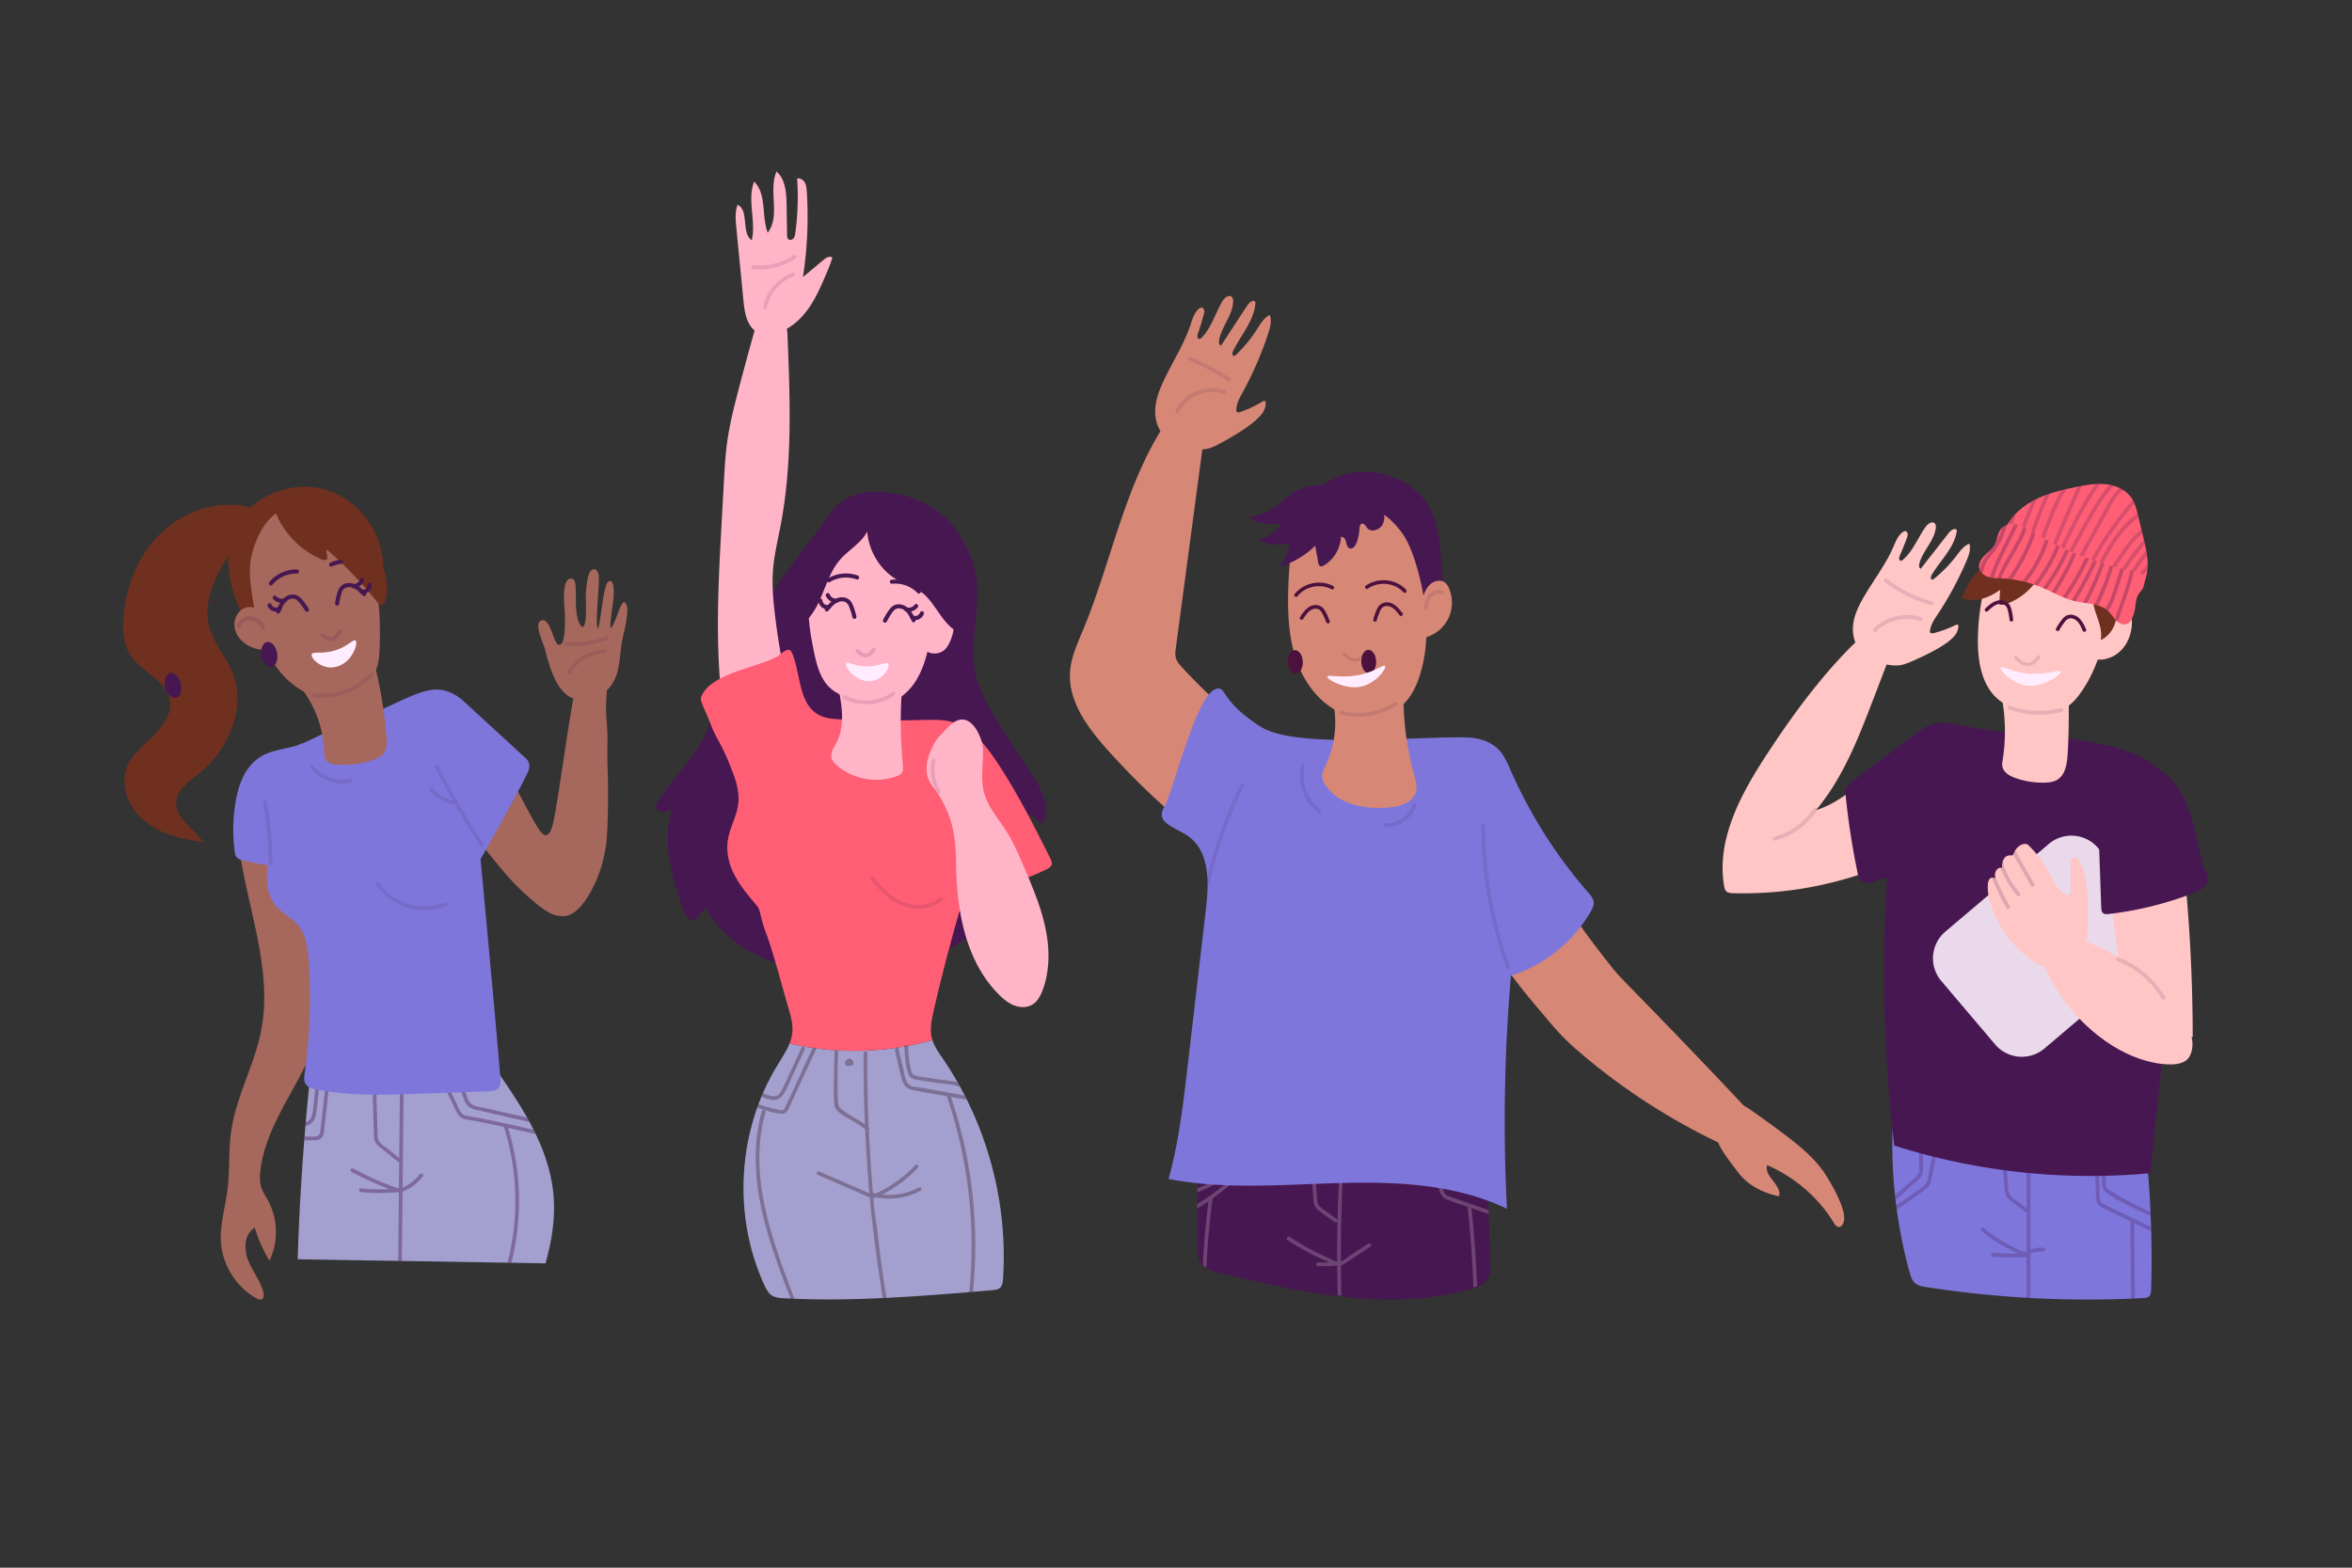 <svg xmlns="http://www.w3.org/2000/svg" xmlns:xlink="http://www.w3.org/1999/xlink" viewBox="0 0 400 266.667" xml:space="preserve" width="400" height="266.667"><rect x="0" y="0" width="400" height="266.667" fill="#333333" stroke="none"/><g/><path style="fill:#a3a0cf" d="M50.629 214.203a418 418 0 0 1 2.022-30.184c.032-.309.081-.651.32-.85.19-.158.453-.185.699-.204l29.714-2.391c4.929 6.922 10.029 14.293 10.751 22.759.332 3.89-.297 7.812-1.362 11.568"/><g style="opacity:.4"><defs><path id="a" style="opacity:.4" d="M50.629 214.203a418 418 0 0 1 2.022-30.184c.032-.309.081-.651.32-.85.19-.158.453-.185.699-.204l29.714-2.391c4.929 6.922 10.029 14.293 10.751 22.759.332 3.89-.297 7.812-1.362 11.568"/></defs><clipPath id="b"><use xlink:href="#a" style="overflow:visible"/></clipPath><g style="clip-path:url(#b)"><path style="fill:#471751" d="M62.981 181.292c.5.018.379 4.108.394 4.63l.146 4.95c.023.774.033 1.55.069 2.324.026.551.119 1.061.505 1.481.459.5 1.06.898 1.585 1.326l1.941 1.58c.314.255.764-.19.448-.448l-1.941-1.58c-.534-.435-1.43-.934-1.755-1.563-.212-.411-.156-.974-.17-1.427l-.038-1.303-.077-2.605-.15-5.081c-.023-.783.286-2.874-.958-2.919-.408-.014-.407.619 0 .634"/></g><g style="clip-path:url(#b)"><path style="fill:#471751" d="M67.723 179.711c.305 1.094.321 2.21.31 3.338l-.036 3.58-.072 7.188-.145 14.375-.083 8.253c-.004.408.629.408.634 0l.294-29.283.04-3.993c.011-1.222-.002-2.439-.332-3.625-.109-.393-.721-.226-.611.168"/></g><g style="clip-path:url(#b)"><path style="fill:#471751" d="m73.583 180.787 3.606 7.431c.441.909.795 1.865 1.857 2.16.364.101.767.122 1.14.19 3.713.674 7.395 1.547 11.079 2.361.397.088.567-.523.169-.611-3.596-.795-7.19-1.629-10.809-2.311a33 33 0 0 0-1.036-.173c-.493-.077-.9-.223-1.202-.658-.343-.493-.564-1.099-.825-1.637l-3.431-7.071c-.178-.366-.724-.046-.547.32"/></g><g style="clip-path:url(#b)"><path style="fill:#471751" d="M75.838 180.174a29 29 0 0 1 2.292 4.585c.289.741.509 1.502.779 2.248.195.539.468 1.029.962 1.347.565.363 1.266.47 1.908.617l2.72.621 5.57 1.271c.397.091.566-.52.169-.611l-5.051-1.153-2.461-.562c-.759-.173-1.669-.257-2.364-.632-.712-.386-.868-1.155-1.101-1.865a29 29 0 0 0-.786-2.11 29.6 29.6 0 0 0-2.089-4.077c-.213-.346-.762-.028-.548.321"/></g><g style="clip-path:url(#b)"><path style="fill:#471751" d="M85.693 191.643a42.2 42.2 0 0 1 .333 24.209c-.112.393.499.561.611.169a42.84 42.84 0 0 0-.333-24.545c-.122-.388-.733-.222-.611.168"/></g><g style="clip-path:url(#b)"><path style="fill:#471751" d="M50.863 193.954c.934.001 1.878.044 2.811.001.583-.027 1.042-.25 1.274-.81.258-.621.235-1.446.31-2.108.332-2.914.666-5.827.991-8.741.045-.405-.589-.402-.634 0a2919 2919 0 0 1-.915 8.074c-.075.656-.145 1.313-.222 1.969-.074.635-.252.967-.969.985-.881.021-1.766-.002-2.647-.003-.407.001-.407.634.001.634"/></g><g style="clip-path:url(#b)"><path style="fill:#471751" d="M50.992 191.292c.586.394 1.339.263 1.878-.154.709-.548.882-1.473.983-2.313.274-2.273.502-4.552.753-6.828.045-.405-.589-.402-.634 0l-.6 5.444c-.09.82-.093 1.728-.402 2.502-.252.631-.979 1.258-1.659.801-.339-.228-.657.32-.319.547"/></g><g style="clip-path:url(#b)"><path style="fill:#471751" d="M64.898 184.24c-.07.512 1.219 1.255 1.549.99.265-.212.165-1.269-.508-1.464-.447-.13-.998.163-1.041.474"/></g><g style="clip-path:url(#b)"><path style="fill:#471751" d="M59.747 199.324a53 53 0 0 0 7.962 3.482c.387.132.553-.479.169-.611a52 52 0 0 1-7.811-3.418c-.359-.194-.679.353-.32.547"/></g><g style="clip-path:url(#b)"><path style="fill:#471751" d="M68.217 202.114a35 35 0 0 1-6.854.038c-.406-.037-.403.596 0 .634 2.282.211 4.575.198 6.854-.038.402-.042.406-.676 0-.634"/></g><g style="clip-path:url(#b)"><path style="fill:#471751" d="M68.725 202.597a8.1 8.1 0 0 0 3.198-2.508c.105-.135.021-.355-.114-.434-.164-.095-.329-.022-.434.114a7.5 7.5 0 0 1-2.971 2.281c-.157.068-.193.299-.114.434.095.163.276.182.434.114"/></g></g><path style="fill:#70301f" d="M65.213 96.649c-.151-6.725-4.789-12.362-10.874-13.601-6.422-1.308-12.893 2.601-14.886 7.569-.789 1.965-.713 3.687-.622 5.339.366 6.669 4.03 11.69 6.395 14.343"/><path style="fill:#70301f" d="M43.27 86.496c-5.266-1.661-11.281.027-15.392 3.713s-6.403 9.139-6.878 14.64c-.198 2.292-.06 4.746 1.22 6.658 1.894 2.828 6.039 4.149 6.658 7.497.423 2.291-1.09 4.483-2.753 6.116-1.662 1.633-3.621 3.115-4.503 5.271-1.337 3.268.34 7.175 3.105 9.373s6.362 3.021 9.86 3.503c-1.61-2.374-4.875-4.101-4.612-6.958.187-2.033 2.134-3.35 3.734-4.617 5.174-4.098 8.331-11.426 5.755-17.503-1.045-2.466-2.925-4.545-3.73-7.1-1.733-5.504 1.921-11.117 5.382-15.734"/><path style="fill:#a6675c" d="M98.923 119.124c-4.066-.145-5.408-5.467-6.236-8.674-.237-.919-1.827-4.169-.807-4.812 1.607-1.014 2.239 3.562 2.978 3.953 1.425.754 1.22-4.275 1.209-5.019-.017-1.116-.681-5.815.883-6.127a.86.86 0 0 1 .434.027c.528.231.554 1.188.553 3.434-.001.901-.006 3.079.668 4.259.083.145.287.495.497.469.054-.007.237-.054.389-.673.386-1.564-.062-4.222.262-6.309.095-.616.287-2.831 1.242-2.82 1.053.013.86 1.94.821 2.546.004-.062.018-.126.019-.189-.002.74-.596 7.597-.175 7.647.428.051.885-7.306 1.769-7.882 1.252-.817.934 2.59.868 3.261-.063.645-.742 4.541-.381 4.62.195.043.994-2.074 1.141-2.432.249-.606.973-3.034 1.531-1.402.225.655.016 1.847-.072 2.561-.159 1.286-.576 2.537-.778 3.818-.254 1.618-.316 3.291-.725 4.88-.735 2.841-3.075 4.971-6.089 4.863"/><path style="fill:#a6675c" d="M102.745 116.364c-.926-.98-3.194-.827-4.317.283-.566.56-.726 1.25-.779 1.486-.744 3.392-2.429 15.692-3.268 20.325-.366 2.021-.733 3.478-1.474 3.594-.691.108-1.397-1.004-3.326-4.6-3.188-5.945-4.063-8.135-6.44-9.695-.773-.507-1.868-1.055-3.255-1.203-.912-.097-2.518-.268-3.326.566-.941.971.045 2.434 1.274 7.855.881 3.886.821 5.106 2.123 6.723.575.714.807.751 2.265 2.406 1.047 1.189 1.203 1.484 2.689 3.255 1.094 1.303 1.641 1.955 2.477 2.831 1.116 1.169 1.98 1.935 2.831 2.689.835.74 1.574 1.353 2.548 1.981.786.508 1.374.801 2.123.92 0 0 .706.113 1.415 0 2.123-.338 3.821-3.463 4.388-4.529 1.171-2.205 1.852-4.438 2.265-6.794.191-1.091.342-2.309.425-6.723.12-6.451-.161-6.147-.071-11.96.034-2.195-.371-4.392-.212-6.581.094-1.295.243-2.198-.354-2.83m-52.152 10.918c-3.486.346-7.218 1.596-9.017 4.602-1.057 1.766-1.294 3.898-1.323 5.956-.173 12.626 6.566 25.033 4.166 37.429-1.133 5.852-4.25 11.21-5.097 17.11-.477 3.321-.216 6.712-.642 10.04-.381 2.978-1.312 5.922-1.105 8.917.268 3.879 2.582 7.559 5.963 9.481.322.183.734.349 1.042.144.331-.22.31-.708.217-1.094-.482-1.985-1.85-3.63-2.606-5.527s-.647-4.488 1.135-5.485a24.8 24.8 0 0 0 2.5 5.605c1.539-3.178 1.455-7.091-.22-10.199-.409-.759-.909-1.48-1.17-2.302-.298-.942-.261-1.957-.142-2.937 1.21-10.001 10.293-17.947 10.64-28.015.078-2.262-.301-4.513-.679-6.744-1.635-9.661-3.274-19.342-5.894-28.783"/><path style="fill:#7e76db" d="M57.02 148.66a99 99 0 0 1-15.664-2.315c-.415-.096-.862-.214-1.128-.548-.207-.261-.265-.606-.309-.936a28 28 0 0 1 .163-8.525c.415-2.388 1.2-4.817 2.9-6.543 2.01-2.04 4.335-2.137 6.912-2.814 2.047-.539 3.954-1.766 5.99-2.517 13.139-4.852 16.505-8.802 21.112-6.476.194.098.879.397 1.941 1.372l10.247 9.405c.327.3.669.623.792 1.051 0 0 .157.54-.066 1.2-.34 1.009-3.582 7-8.179 15.115 1.961 21.014 3.348 36.413 3.388 37.747.021.722-.243 1.073-.34 1.194-.383.481-1.078.541-1.693.562l-12.145.426c-5.739.202-11.54.398-17.167-.745-.695-.141-1.463-.356-1.822-.968-.301-.513-.223-1.155-.141-1.744a94.5 94.5 0 0 0 .706-18.907c-.141-2.261-.427-4.678-1.909-6.391-1.044-1.208-2.57-1.919-3.619-3.123-1.676-1.925-1.834-4.763-1.346-7.267.759-3.89 1.779-3.743 1.955-7.397.11-2.287-.393-3.119-.078-6.121.145-1.384.281-2.679.76-3.801.599-1.404 1.669-2.382 2.956-3.144"/><path style="fill:#a6675c" d="M48.765 86.323c-3.862 1.428-5.217 5.636-5.671 7.046-1.004 3.118-.593 5.637.023 9.324.59 3.533 1.512 7.083 3.438 10.102s4.988 5.468 8.536 5.961 7.484-1.333 8.817-4.658c.564-1.407.649-2.956.684-4.472.148-6.311-.244-10.53-2.856-15.403-1.454-2.713-3.795-7.081-8.277-8.128-.601-.14-2.545-.569-4.693.226"/><path style="fill:#a6675c" d="M49.146 114.759c3.558 3.279 5.751 7.997 5.963 12.831.028.629.043 1.315.445 1.798.429.515 1.162.637 1.83.681a15.6 15.6 0 0 0 6.091-.819c.71-.246 1.443-.574 1.863-1.197.477-.707.45-1.628.389-2.478a72.5 72.5 0 0 0-3.001-16.09"/><path style="fill:#70301f" d="M46.355 85.672c1.152 4.197 4.315 7.793 8.331 9.471.292.122.674.218.89-.015.386-.416-.33-1.188.038-1.619a66 66 0 0 1 8.577 8.963c.147.186.316.386.55.419.403.057.677-.396.794-.786.534-1.772.257-3.698-.323-5.457-2.288-6.944-9.625-11.862-16.917-11.339"/><path style="fill:#a6675c" d="M44.531 104.23c-.708-1.074-2.364-1.277-3.419-.541s-1.464 2.2-1.128 3.442 1.317 2.245 2.473 2.809 2.472.728 3.758.694"/><g style="opacity:.13"><path style="fill:#471751" d="M52.775 130.608c1.618 2.055 4.377 3.032 6.931 2.515.399-.081.23-.692-.169-.611-2.347.475-4.84-.478-6.315-2.353-.252-.32-.697.131-.447.448"/></g><g style="opacity:.13"><path style="fill:#471751" d="M46.313 146.82a60.6 60.6 0 0 0-.941-10.452c-.071-.401-.682-.231-.611.169a60 60 0 0 1 .918 10.284c.001.407.635.408.634 0"/></g><g style="opacity:.13"><path style="fill:#471751" d="M53.436 118.612c3.676.402 7.435-.983 9.986-3.658.282-.295-.166-.744-.448-.448-2.447 2.566-6.015 3.858-9.538 3.473-.405-.045-.402.589 0 .633"/></g><g style="opacity:.13"><path style="fill:#471751" d="M73.993 130.541a121 121 0 0 0 7.742 13.35c.226.337.774.02.547-.32a121 121 0 0 1-7.742-13.35c-.182-.365-.729-.044-.547.32"/></g><g style="opacity:.13"><path style="fill:#471751" d="M76.937 136.177a7.84 7.84 0 0 1-3.352-2.038c-.285-.293-.733.156-.448.448a8.5 8.5 0 0 0 3.631 2.201c.391.118.558-.493.169-.611"/></g><g style="opacity:.13"><path style="fill:#471751" d="M63.939 150.517c2.569 3.751 7.741 5.35 11.965 3.622.372-.153.21-.765-.169-.611-3.95 1.617-8.829.204-11.249-3.331-.229-.335-.779-.018-.547.319"/></g><g style="opacity:.13"><path style="fill:#471751" d="M102.971 110.507c-2.646.021-5.178 1.484-6.516 3.768-.206.353.341.672.547.32 1.226-2.093 3.543-3.435 5.969-3.454.407-.003.407-.637-.001-.634"/></g><g style="opacity:.13"><path style="fill:#471751" d="M96.129 109.868a17.2 17.2 0 0 0 7.173-1.024c.379-.14.215-.753-.169-.611a16.8 16.8 0 0 1-7.005 1.002c-.406-.029-.405.605.001.633"/></g><g style="opacity:.16"><path style="fill:#471751" d="M57.509 107.21c-.13.221-.267.451-.428.641-.152.18-.338.355-.525.431-.555.226-1.104-.214-1.524-.537-.148-.114-.387-.023-.474.124-.105.179-.025.359.124.473.581.446 1.302.889 2.058.607.638-.238 1.035-.827 1.366-1.39.226-.385-.372-.733-.597-.349"/></g><path style="fill:#ffedff" d="M60.457 108.953c-.371-.306-1.24 1.024-3.55 1.706-2.238.661-3.674.078-3.885.65-.212.575 1.015 1.783 2.391 2.127 1.166.292 2.156-.108 2.518-.279 2.123-1.006 3.013-3.802 2.526-4.204"/><g style="opacity:.16"><path style="fill:#471751" d="M40.939 106.617c.222-.721.99-1.155 1.722-1.103.804.057 1.455.682 1.764 1.39.075.171.326.211.474.124.177-.103.199-.301.124-.473-.415-.956-1.36-1.693-2.418-1.736-1.025-.042-2.028.629-2.332 1.614-.132.427.536.609.667.184"/></g><path style="fill:#471751" d="M57.663 102.773c.097-.649.236-1.293.435-1.918.159-.498.429-.843.956-.953 1.081-.226 1.961.694 2.639 1.392.312.321.802-.17.491-.491-.881-.906-1.949-1.858-3.314-1.571-.613.129-1.077.534-1.319 1.107-.297.705-.445 1.495-.557 2.249-.028.187.047.371.242.427.163.048.399-.056.427-.241m-1.154-6.449q.055-.026.111-.05c.092-.041-.065.025.029-.012l.198-.076q.193-.069.39-.124a6 6 0 0 1 .608-.132l.09-.013q.061-.009-.002 0l.06-.007c.18-.021.356-.145.347-.347-.007-.17-.154-.37-.347-.347a6.1 6.1 0 0 0-1.836.509c-.165.076-.219.328-.124.475.11.17.298.204.475.123"/><path style="fill:#471751" d="M60.115 100.052a1.945 1.945 0 0 0 1.781-1.335.35.35 0 0 0-.242-.427.355.355 0 0 0-.427.242l-.02.059c-.005.013-.031.068-.005.017.028-.054-.006.013-.012.025l-.023.046a2 2 0 0 1-.119.193c-.043.061.052-.061.004-.005l-.033.039a2 2 0 0 1-.161.161l-.039.034c-.056.049.066-.046.005-.003a2 2 0 0 1-.192.122l-.092.046c-.067.033.076-.029.007-.002l-.058.022a2 2 0 0 1-.209.058l-.051.009c-.071.014.077-.007.01-.002l-.124.007c-.181.004-.355.156-.347.347.007.184.152.351.346.347m1.274.924a1.58 1.58 0 0 0 1.307-.334c.342-.279.534-.732.535-1.169 0-.181-.159-.355-.347-.347a.354.354 0 0 0-.347.347q-.001.061-.006.122c-.003.044.014-.079.002-.015l-.013.065a1 1 0 0 1-.033.117l-.019.052c-.026.073.036-.07 0-.001q-.053.104-.119.199c-.024.035.047-.056.006-.009l-.044.05a1 1 0 0 1-.089.084c-.041.035-.019.006.009-.006-.018.007-.038.027-.055.038a1 1 0 0 1-.095.056c-.017.009-.045.018-.06.029.023-.018.063-.025.011-.005q-.057.021-.116.037-.053.013-.108.023c-.073.015.073-.006.004-.001l-.066.004a1 1 0 0 1-.111-.001c-.021-.001-.046-.007-.066-.005l.048.006-.044-.007c-.178-.033-.382.049-.427.242-.039.17.051.392.241.427"/><path transform="rotate(-9.39 111.705 190.548)" style="fill:#471751" d="M60.957 101.644a1.36 2.154 0 0 1-1.36 2.154 1.36 2.154 0 0 1-1.36-2.154 1.36 2.154 0 0 1 2.72 0"/><path style="fill:#471751" d="M52.508 103.553c-.378-.613-.799-1.219-1.285-1.751-.457-.5-1.042-.75-1.719-.648-1.423.214-2.05 1.598-2.51 2.792-.161.417.51.597.669.185.359-.932.833-2.121 1.956-2.297.527-.083.891.195 1.217.577.399.467.752.971 1.074 1.493.235.379.835.031.599-.35M50.51 96.87c-1.774-.039-3.563.753-4.694 2.127-.12.146-.14.347 0 .491.121.124.372.145.491 0a5.32 5.32 0 0 1 4.203-1.924c.446.01.446-.684 0-.694"/><path style="fill:#471751" d="M48.386 101.751a2 2 0 0 1-.217.069q-.055.012-.111.021c-.048.009.066-.005.017-.003l-.063.005a2 2 0 0 1-.227-.003c-.012-.001-.04-.009-.05-.005.025-.01.065.01.004 0l-.111-.023c-.07-.017-.137-.042-.205-.065-.041-.013.06.029.001.001a2 2 0 0 1-.146-.075 2 2 0 0 1-.122-.078c.038.027-.007-.006-.014-.012a2 2 0 0 1-.171-.169c-.119-.137-.37-.132-.491 0-.134.146-.127.344 0 .491.499.572 1.385.795 2.092.514.168-.067.305-.235.242-.427-.053-.163-.246-.314-.427-.242m-.972 1.433a1 1 0 0 1-.109.065l-.051.025c-.036.019.054-.018-.008.003q-.053.019-.108.034l-.069.016c-.008.002-.069.013-.023.005.051-.009-.028.002-.038.003l-.057.003q-.063.002-.127-.004c-.009-.001-.069-.01-.024-.002.051.01-.027-.006-.037-.009a1 1 0 0 1-.119-.033l-.049-.018c-.045-.015.053.027.011.004l-.103-.055-.055-.035-.018-.011c.037.025-.009-.007-.016-.013a1.3 1.3 0 0 1-.145-.143c.029.035-.006-.01-.012-.017a1.2 1.2 0 0 1-.119-.217c-.072-.167-.33-.218-.475-.124-.174.112-.202.295-.124.475.169.391.521.689.921.823.427.144.929.07 1.303-.176.151-.1.23-.311.124-.475-.097-.151-.312-.231-.474-.125"/><path transform="rotate(-13.744 93.2 194.345)" style="fill:#471751" d="M51.076 103.666a1.36 2.154 0 0 1-1.36 2.154 1.36 2.154 0 0 1-1.36-2.154 1.36 2.154 0 0 1 2.72 0"/><path style="fill:#471751" d="M151.587 83.867c-1.703-.225-4.358-.577-7.017.652-2.901 1.339-4.15 3.991-5.129 5.266-7.006 9.131-14.145 18.514-17.565 29.502-.554 1.779-1.008 3.596-1.761 5.301-1.919 4.346-5.615 7.63-8.194 11.62-.206.319-.414.675-.375 1.054.113 1.098 1.761.968 2.764.509-1.837 5.304-.065 11.106 1.703 16.434.366 1.105.988 2.414 2.151 2.464l1.766-2.26c2.572 4.364 6.821 7.71 11.666 9.189 2.038.622 4.16.922 6.281 1.132 8.798.872 18.129.097 25.648-4.555s12.644-13.913 10.42-22.47l3.319 2.451c1.642-2.819-.31-6.295-2.143-8.995a215 215 0 0 1-5.579-8.651c-1.509-2.468-2.989-5.02-3.611-7.844-1.127-5.123.693-10.462.167-15.681-.188-1.863-1.356-7.99-6.479-11.916-3.308-2.534-6.89-3.05-8.034-3.202"/><path style="fill:#ffb4c8" d="M134.571 119.537a116 116 0 0 1-2.808-15.235c-.28-2.414-.485-4.85-.305-7.273.192-2.583.818-5.111 1.303-7.657 2.05-10.741 1.603-21.782 1.149-32.708-.015-.367-.043-.766-.286-1.042-.183-.208-.458-.307-.722-.391a16 16 0 0 0-3.217-.674c-.258-.027-.543-.041-.752.113-.193.142-.27.389-.335.619a510 510 0 0 0-3.033 11.123c-.743 2.854-1.463 5.721-1.875 8.641-.331 2.346-.461 4.714-.59 7.079l-.392 7.141c-.708 12.901-1.399 26.014 1.573 38.588z"/><path style="fill:#ffb4c8" d="M132.707 56.44c2.021-.767 3.663-2.327 4.891-4.107s2.084-3.783 2.931-5.772c.383-.9.769-1.805 1.023-2.75-.427-.345-1.046.016-1.467.369l-3.53 2.952a67 67 0 0 0 .654-14.558c-.034-.525-.079-1.069-.338-1.527s-.792-.805-1.303-.678a46 46 0 0 1-.302 9.223c-.045.333-.101.685-.316.945s-.644.37-.89.139c-.18-.17-.196-.446-.201-.694l-.082-5.124c-.033-2.042-.179-4.341-1.717-5.685-1.427 3.271.715 7.604-1.498 10.405-1.083-2.851-.134-6.55-2.312-8.685-1.214 3.129.366 6.717-.404 9.984-1.855-1.305-.378-5.035-2.403-6.056-.467 1.26-.342 2.652-.211 3.989l1.189 12.147c.143 1.464.304 2.981 1.056 4.245s2.277 2.196 3.689 1.784z"/><path style="fill:#a3a0cf" d="M170.588 217.527c-.038.575-.117 1.215-.564 1.579-.331.27-.786.318-1.211.354-11.812 1.005-23.669 2.01-35.507 1.381-.705-.037-1.445-.091-2.035-.476-.613-.398-.964-1.086-1.271-1.749-5.455-11.835-4.585-26.371 2.244-37.471.725-1.179 1.527-2.363 2.029-3.637 7.979 1.842 16.421 1.632 24.303-.583.37 1.154 1.103 2.172 1.791 3.182 7.425 10.88 11.085 24.278 10.22 37.421"/><path style="fill:#ff5e74" d="M178.839 147.143c-.128.346-.484.542-.815.706a41 41 0 0 1-5.475 2.221 41 41 0 0 1-5.801 1.423c-.89.151-1.852.306-2.482.951-.458.47-.66 1.124-.846 1.754l-.181.618a279 279 0 0 0-1.831 6.546 289 289 0 0 0-2.629 10.623c-.34 1.494-.669 3.054-.313 4.544q.047.199.11.395c-7.883 2.215-16.324 2.425-24.303.583a6.9 6.9 0 0 0 .478-1.936c.121-1.396-.276-2.78-.669-4.126-.866-2.965-1.498-5.353-2.204-7.766a114 114 0 0 0-1.11-3.587 18 18 0 0 0-.35-.992c-1.044-2.683-1.13-4.33-1.541-4.838-2.067-2.551-5.388-5.933-5.175-10.531.141-3.061 2.163-5.337 1.879-8.482-.188-2.078-.759-3.362-1.77-5.897-.921-2.31-2.199-4.211-2.778-5.742-1.049-2.779-2.03-4.351-1.814-4.973.473-1.352 1.679-2.364 3.201-3.179a17 17 0 0 1 1.021-.5c3.385-1.522 7.728-2.335 9.338-3.7l.005-.005c.2-.17 1.044-.957 1.558-.645.228.138.348.401.445.649 1.396 3.618 1.066 8.52 4.483 10.351 1.163.623 2.531.706 3.849.762l.087.004q4.992.209 9.986.163a188 188 0 0 0 3.72-.066c1.683-.046 3.396-.11 5.015.347q.123.034.244.074c1.889.596 3.455 1.84 4.805 3.335.9.995 1.702 2.101 2.441 3.202 1.895 2.827 3.596 5.774 5.202 8.775 1.379 2.569 2.687 5.176 3.994 7.78.181.364.368.78.227 1.162"/><path style="fill:#ffb4c8" d="M142.537 116.78c.637 3.19 1.236 6.678-.283 9.555-.444.842-1.081 1.738-.821 2.653.135.476.496.853.868 1.18 2.763 2.427 6.907 3.155 10.331 1.815.2-.078.402-.166.561-.311.444-.406.412-1.102.353-1.701a73 73 0 0 1-.041-13.994z"/><path style="fill:#ffb4c8" d="M143.632 89.786c-3.319 2.055-5.287 5.842-5.911 9.696s-.057 7.8.754 11.619c.461 2.17 1.078 4.46 2.724 5.948 1.118 1.01 2.584 1.527 4.015 1.997 1.461.479 2.973.94 4.506.826 2.362-.175 4.462-1.727 5.798-3.683s2.01-4.284 2.513-6.598c1.062-4.889 1.399-10.217-.836-14.692s-7.735-7.602-12.387-5.761z"/><path style="fill:#ffb4c8" d="M157.316 110.61c.908.754 2.359.747 3.26-.016.462-.391.769-.935 1.012-1.49.674-1.542.908-3.332.348-4.919-.263-.745-.734-1.464-1.453-1.791s-1.707-.126-2.07.576z"/><path style="fill:#471751" d="M148.063 88.374c.002 1.479-.905 2.813-1.962 3.849s-2.297 1.883-3.263 3.004c-1.617 1.876-2.325 4.34-3.313 6.612s-2.486 4.572-4.844 5.329l1.252-6.791c.196-1.061.392-2.125.709-3.157 1.458-4.747 5.621-8.558 10.477-9.591z"/><path style="fill:#471751" d="M147.672 87.579c-.973 4.359 1.318 9.235 5.294 11.269 1.159.593 2.436.966 3.509 1.702 1.521 1.044 2.478 2.702 3.553 4.202s2.458 2.969 4.276 3.286c-.98-6.596-4.205-12.837-9.019-17.452-2.008-1.925-4.701-3.667-7.401-2.996z"/><path style="fill:#ffb4c8" d="M159.685 125.322a9.2 9.2 0 0 0-1.436 2.45c-.283.719-.945 2.403-.525 4.196.276 1.176.886 1.73 1.556 2.705a18.3 18.3 0 0 1 2.963 7.355c.35 2.115.324 4.272.394 6.415.246 7.501 1.939 15.445 7.255 20.743.762.76 1.611 1.467 2.618 1.849s2.199.395 3.11-.178c.842-.53 1.332-1.469 1.684-2.399 1.285-3.396 1.225-7.183.461-10.733-.763-3.55-2.196-6.915-3.62-10.254-.869-2.037-1.742-4.084-2.923-5.958-1.402-2.226-3.257-4.261-3.895-6.813-.621-2.482.003-5.098-.185-7.649-.07-.958-1.197-4.404-3.268-4.647-1.154-.135-2.177.79-2.671 1.314z"/><g style="opacity:.39"><defs><path id="c" style="opacity:.39" d="M170.588 217.547c-.038.575-.118 1.215-.564 1.579-.331.27-.786.317-1.211.354-11.812 1.005-23.67 2.01-35.507 1.381-.705-.037-1.444-.091-2.036-.476-.612-.398-.964-1.086-1.27-1.749-5.455-11.835-4.585-26.371 2.244-37.471.842-1.367 1.788-2.745 2.246-4.259a66.8 66.8 0 0 0 24.077.009c.367 1.169 1.106 2.195 1.801 3.212 7.425 10.879 11.083 24.278 10.22 37.42"/></defs><clipPath id="d"><use xlink:href="#c" style="overflow:visible"/></clipPath><g style="clip-path:url(#d)"><path style="fill:#412537" d="M141.92 178.997c-.043 1.507-.094 3.013-.107 4.52-.013 1.522-.078 3.121.137 4.631.124.875 1.517 1.611 2.214 2.037 1.074.655 2.205 1.219 3.143 2.071.301.274.75-.173.448-.448-.806-.732-1.739-1.271-2.676-1.817a18 18 0 0 1-1.417-.891c-.553-.397-1.069-.74-1.116-1.447-.193-2.882-.076-5.773.006-8.656.012-.408-.622-.407-.634 0"/></g><g style="clip-path:url(#d)"><path style="fill:#412537" d="m142.044 176.101-.052 1.053a.32.32 0 0 0 .317.317.324.324 0 0 0 .317-.317q.024-.526.052-1.053c.009-.166-.152-.324-.317-.317a.324.324 0 0 0-.317.317"/></g><g style="clip-path:url(#d)"><path style="fill:#412537" d="M146.885 179.158c-.079 6.644.191 13.285.654 19.912.449 6.43 1.239 12.845 2.195 19.221a183 183 0 0 0 1.96 10.875c.085.398.695.23.611-.169-1.369-6.45-2.353-12.972-3.081-19.523-.162-1.458-.444-2.906-.583-4.365-.158-1.661-.274-3.327-.395-4.991a299 299 0 0 1-.562-9.791 216 216 0 0 1-.167-11.169c.005-.407-.628-.407-.633.001"/></g><g style="clip-path:url(#d)"><path style="fill:#412537" d="M146.941 175.601a254 254 0 0 0-.031 1.562c-.003.166.148.324.317.317a.323.323 0 0 0 .317-.317q.013-.781.031-1.562c.004-.166-.148-.324-.317-.317a.323.323 0 0 0-.317.317"/></g><g style="clip-path:url(#d)"><path style="fill:#412537" d="m139.037 199.826 8.753 3.815c.37.161.693-.385.32-.547l-8.754-3.815c-.37-.161-.693.385-.319.547"/></g><g style="clip-path:url(#d)"><path style="fill:#412537" d="M148.626 203.822a21.3 21.3 0 0 0 7.475-5.191c.277-.299-.17-.748-.448-.448a20.6 20.6 0 0 1-7.196 5.028c-.371.154-.209.767.169.611"/></g><g style="clip-path:url(#d)"><path style="fill:#412537" d="M148.195 203.487a11.48 11.48 0 0 0 8.378-.947c.36-.192.041-.739-.32-.547a10.8 10.8 0 0 1-7.89.883c-.394-.107-.562.504-.169.611"/></g><g style="clip-path:url(#d)"><path style="fill:#412537" d="M152.213 178.595c.293 1.551.685 3.116 1.06 4.648.267 1.091.799 2.002 1.971 2.202 3.398.581 6.788 1.237 10.194 1.775.399.063.571-.547.169-.611-3.071-.486-6.114-1.133-9.185-1.621-.667-.106-1.507-.07-1.982-.628-.367-.432-.516-1.071-.619-1.614-.276-1.453-.722-2.866-.996-4.319-.076-.401-.687-.231-.612.168"/></g><g style="clip-path:url(#d)"><path style="fill:#412537" d="M153.816 178.078c.047 1.296.128 2.61.447 3.872.115.454.21.998.601 1.3.436.337 1.041.414 1.564.502 1.327.223 2.659.414 3.993.583.695.089 1.415.124 2.09.319.577.167 1.124.348 1.732.323.406-.017.409-.651 0-.634-.553.023-1.041-.149-1.564-.3s-1.06-.193-1.598-.259a105 105 0 0 1-3.726-.519c-.553-.088-1.146-.132-1.675-.319-.245-.086-.448-.165-.573-.399-.13-.245-.188-.582-.253-.85-.287-1.183-.359-2.405-.404-3.618-.015-.407-.649-.41-.634-.001"/></g><g style="clip-path:url(#d)"><path style="fill:#412537" d="M161.063 186.603a78.5 78.5 0 0 1 3.989 30.696 78 78 0 0 1-1.151 8.939c-.075.398.535.569.611.169a79.2 79.2 0 0 0-.433-31.325 78 78 0 0 0-2.405-8.646c-.131-.383-.743-.219-.611.169"/></g><g style="clip-path:url(#d)"><path style="fill:#412537" d="m137.842 176.45.228-.48a.24.24 0 0 0 .037-.118.24.24 0 0 0-.006-.126.32.32 0 0 0-.146-.189.32.32 0 0 0-.244-.032c-.075.024-.154.072-.189.146l-.228.48a.24.24 0 0 0-.037.118.24.24 0 0 0 .006.126.32.32 0 0 0 .146.189.32.32 0 0 0 .244.032c.075-.024.154-.072.189-.146"/></g><g style="clip-path:url(#d)"><path style="fill:#412537" d="M128.394 186.118c.91.238 1.725.759 2.657.93.974.178 1.683-.135 2.228-.955.343-.516.589-1.089.843-1.652.29-.643.592-1.281.887-1.921.615-1.334 1.227-2.669 1.85-3.999.172-.367-.374-.689-.547-.32-.554 1.184-1.1 2.372-1.647 3.559-.524 1.138-1.006 2.309-1.587 3.42-.217.414-.475.962-.914 1.178-.386.19-.845.115-1.244.01-.812-.214-1.546-.65-2.357-.861-.395-.103-.563.508-.168.611"/></g><g style="clip-path:url(#d)"><path style="fill:#412537" d="M127.901 188.075c1.421.549 2.867 1.072 4.38 1.3.51.077 1.036.223 1.434-.178.452-.455.673-1.209.943-1.781 1.377-2.917 2.698-5.86 4.07-8.779.172-.367-.373-.689-.547-.32-1.223 2.603-2.406 5.223-3.623 7.828a257 257 0 0 1-.898 1.901c-.101.211-.211.616-.43.743-.266.155-.898-.042-1.174-.093-1.372-.254-2.689-.733-3.987-1.234-.38-.147-.545.466-.168.611"/></g><g style="clip-path:url(#d)"><path style="fill:#412537" d="M129.557 189.035c-3.146 11.377 1.422 22.972 5.524 33.469l3.875 9.914c.147.375.759.212.611-.169-2.177-5.569-4.449-11.111-6.469-16.739-1.939-5.402-3.602-11.01-3.907-16.773-.17-3.214.119-6.428.978-9.534.108-.394-.503-.562-.612-.169"/></g><g style="clip-path:url(#d)"><path style="fill:#412537" d="M144.425 180.078c-.518.006-.836.716-.684 1.004.191.361 1.247.307 1.403-.092.118-.301-.234-.917-.719-.911"/></g></g><g style="opacity:.16"><path style="fill:#471751" d="M145.59 110.95c.474.437 1.07.933 1.762.86.686-.073 1.121-.603 1.497-1.129.1-.139.025-.353-.114-.434-.159-.093-.333-.026-.434.114-.24.335-.548.776-.994.819-.494.047-.935-.37-1.27-.678-.299-.277-.748.17-.448.447"/></g><path style="fill:#ffedff" d="M143.907 112.803c.244-.366 1.358.569 3.564.555 2.137-.013 3.241-.906 3.577-.46.338.448-.417 1.832-1.532 2.498-.945.565-1.918.477-2.281.422-2.127-.319-3.649-2.534-3.328-3.015"/><g style="opacity:.13"><path style="fill:#471751" d="M143.431 118.833c2.703 1.471 6.173 1.262 8.659-.564.325-.239.01-.789-.32-.547-2.306 1.693-5.501 1.935-8.02.564-.358-.195-.678.352-.319.547"/></g><g style="opacity:.13"><path style="fill:#471751" d="M159.951 134.533a6.84 6.84 0 0 1-.862-5.101c.09-.397-.521-.566-.611-.169a7.5 7.5 0 0 0 .926 5.589c.215.346.764.028.548-.319"/></g><g style="opacity:.13"><path style="fill:#471751" d="M148.03 149.505c1.501 1.977 3.338 3.834 5.734 4.663 2.175.753 4.716.502 6.494-1.027.31-.266-.14-.713-.448-.448-1.653 1.422-4.057 1.547-6.041.806-2.151-.804-3.831-2.521-5.193-4.313-.243-.321-.794-.006-.547.319"/></g><g style="opacity:.13"><path style="fill:#471751" d="M134.814 46.403c-2.543.89-4.519 3.153-5.007 5.811-.073.398.537.57.611.169.448-2.436 2.22-4.548 4.565-5.368.382-.134.218-.746-.169-.611"/></g><g style="opacity:.13"><path style="fill:#471751" d="M128.06 45.762a11.25 11.25 0 0 0 7.254-1.814c.338-.225.021-.773-.32-.547a10.68 10.68 0 0 1-6.934 1.728c-.405-.039-.403.595 0 .634"/></g><path style="fill:#471751" d="M150.799 105.751a13 13 0 0 1 .956-1.583c.309-.434.672-.738 1.233-.679 1.125.118 1.673 1.292 2.102 2.188.193.403.791.051.599-.35-.553-1.156-1.277-2.398-2.69-2.531-.651-.061-1.224.229-1.625.731-.459.574-.839 1.22-1.174 1.874-.202.397.396.748.599.35m.885-6.453c1.599-.162 3.23.408 4.348 1.569.31.322.801-.169.491-.491a5.98 5.98 0 0 0-4.839-1.772c-.186.019-.347.146-.347.347 0 .173.159.366.347.347"/><path style="fill:#471751" d="M153.998 103.981c.779.241 1.629-.077 2.108-.721.109-.146.029-.394-.124-.475-.181-.096-.358-.031-.475.124-.038.052.03-.033.001-.002l-.032.037a1.4 1.4 0 0 1-.159.154c-.05.042-.017-.003.003-.001-.007-.001-.033.024-.04.029q-.091.063-.19.113l-.055.027c-.042.022.079-.03.003-.001a1.6 1.6 0 0 1-.335.093c.056-.009-.015.001-.027.002a2 2 0 0 1-.221.004l-.049-.003c-.006-.001-.084-.013-.027-.002l-.015-.003-.06-.012-.119-.032c-.173-.053-.386.063-.427.242a.354.354 0 0 0 .242.427m.913 1.289a1.56 1.56 0 0 0 1.393.06c.393-.172.683-.525.819-.926.059-.172-.067-.387-.242-.427a.355.355 0 0 0-.427.242l-.017.048c-.027.077.023-.042 0-.001-.019.034-.034.068-.054.101l-.056.085c-.046.067.032-.034-.001 0l-.034.038a1 1 0 0 1-.081.081l-.038.034c-.061.054.039-.025 0 0a2 2 0 0 1-.198.115c-.042.021.06-.02.011-.005l-.053.018a1 1 0 0 1-.123.031c-.011.002-.089.011-.037.007.047-.004-.015 0-.024.001a1 1 0 0 1-.127.002l-.057-.004c-.068-.004.036.009-.006 0q-.056-.01-.11-.024-.061-.017-.121-.039c.045.015.025.011-.007-.004q-.032-.015-.062-.033c-.159-.087-.386-.044-.475.124-.084.164-.043.382.126.476"/><path transform="rotate(-80.758 286.836 197.477)" style="fill:#471751" d="M155.134 105.318a2.154 1.36 0 0 1-2.154 1.36 2.154 1.36 0 0 1-2.154-1.36 2.154 1.36 0 0 1 4.308 0"/><path style="fill:#471751" d="M145.649 104.842c-.168-.727-.381-1.463-.697-2.141-.267-.573-.755-.973-1.385-1.073-1.397-.22-2.407.813-3.222 1.795-.283.341.205.835.491.491.638-.769 1.452-1.766 2.575-1.612.521.071.809.418.999.883.244.594.426 1.217.57 1.842.1.435.77.251.669-.184m.226-6.956c-1.674-.605-3.618-.407-5.13.534-.378.235-.03.836.35.599 1.369-.852 3.084-1.01 4.595-.464.421.152.602-.518.185-.669"/><path style="fill:#471751" d="M142.302 101.839a2 2 0 0 1-.217-.003c-.011-.008-.041-.007-.054-.01a2 2 0 0 1-.213-.057l-.052-.019c-.071-.025.051.024.011.005a2 2 0 0 1-.205-.108 2 2 0 0 1-.11-.074q-.035-.027 0 0t.001-.001l-.017-.014a2 2 0 0 1-.158-.154l-.043-.05c-.029-.035.006.003.013.018-.018-.035-.047-.067-.069-.1a1 1 0 0 1-.055-.095c-.012-.022-.066-.146-.026-.047-.036-.087-.075-.158-.159-.207a.36.36 0 0 0-.267-.035c-.161.052-.316.247-.242.427a1.97 1.97 0 0 0 .763.922 1.9 1.9 0 0 0 1.099.297c.181-.01.356-.153.347-.347-.007-.179-.152-.357-.346-.347m-1.381 1.053c-.019.005-.105.036-.118.026l-.004-.001a2 2 0 0 1-.182 0q-.03-.005-.06-.006c.037-.001.059.009.009-.001l-.118-.029-.058-.019c-.004-.002-.078-.029-.026-.009.051.019-.014-.007-.025-.013l-.064-.035c-.032-.019-.066-.053-.1-.066.028.01.05.04.008.005l-.042-.038a1 1 0 0 1-.078-.082c-.009-.01-.056-.052-.016-.018.038.034-.005-.007-.013-.02a1 1 0 0 1-.06-.096c-.018-.032-.03-.071-.051-.101.043.063.013.031.001-.001l-.018-.054a1 1 0 0 1-.028-.11c-.002-.009-.003-.051-.01-.056l.006.047-.004-.045c-.014-.18-.149-.356-.347-.347-.175.008-.362.153-.347.347.037.464.258.874.63 1.153.365.274.861.352 1.299.236.175-.046.3-.25.242-.427a.353.353 0 0 0-.427-.243"/><path transform="rotate(-85.118 268.051 195.142)" style="fill:#471751" d="M145.125 104.078a2.154 1.36 0 0 1-2.154 1.36 2.154 1.36 0 0 1-2.154-1.36 2.154 1.36 0 0 1 4.308 0"/><path style="fill:#471751" d="m203.645 197.167-.05 14.513c-.004 1.286.046 2.715.947 3.634.646.659 1.593.903 2.49 1.119 14.221 3.43 29.217 6.82 43.28 2.793.956-.274 1.966-.625 2.559-1.423.649-.873.636-2.053.597-3.139l-.655-18.007"/><g style="opacity:.2"><defs><path id="e" style="opacity:.2" d="m203.645 197.023-.05 14.513c-.004 1.286.046 2.715.947 3.634.646.659 1.593.903 2.49 1.119 14.221 3.43 29.217 6.82 43.28 2.793.956-.274 1.966-.625 2.559-1.423.649-.873.636-2.053.597-3.139l-.655-18.007"/></defs><clipPath id="f"><use xlink:href="#e" style="overflow:visible"/></clipPath><g style="clip-path:url(#f)"><path style="fill:#fff" d="m222.778 195.464.534 7.787c.067.974-.017 1.871.802 2.529.934.75 1.923 1.44 2.914 2.113.338.229.655-.319.32-.547a54 54 0 0 1-2.603-1.871c-.522-.401-.695-.727-.742-1.383l-.123-1.797-.468-6.828c-.028-.405-.662-.408-.634-.001"/></g><g style="clip-path:url(#f)"><path style="fill:#fff" d="M228.044 195.281a259 259 0 0 0-.291 31.551c.021.406.655.408.634 0a259 259 0 0 1 .291-31.551c.029-.407-.605-.405-.634 0"/></g><g style="clip-path:url(#f)"><path style="fill:#fff" d="M218.974 210.954a48 48 0 0 0 7.333 3.879c.515.218 1.043.491 1.618.405.514-.077.95-.414 1.372-.693l3.742-2.479c.339-.224.021-.773-.32-.547l-3.207 2.125c-.495.328-1.162.955-1.782.983-.625.029-1.37-.452-1.921-.696a48 48 0 0 1-6.515-3.525c-.344-.221-.662.327-.319.547"/></g><g style="clip-path:url(#f)"><path style="fill:#fff" d="M228.057 214.553a20 20 0 0 1-3.907.17c-.407-.021-.406.612 0 .634a21 21 0 0 0 4.076-.193c.17-.025.262-.239.221-.39-.051-.182-.22-.246-.39-.221"/></g><g style="clip-path:url(#f)"><path style="fill:#fff" d="m243.129 196.534 1.269 4.446c.317 1.112.422 2.55 1.624 3.043 1.351.554 2.774.971 4.154 1.451l4.481 1.557c.386.134.552-.478.169-.611l-7.894-2.743c-.287-.1-.633-.178-.889-.341-.343-.219-.457-.523-.569-.897-.194-.648-.371-1.301-.557-1.952l-1.176-4.121c-.113-.392-.724-.226-.612.168"/></g><g style="clip-path:url(#f)"><path style="fill:#fff" d="M245.453 195.946q.3 1.813.78 3.587c.252.927.445 1.932 1.41 2.358 1.037.458 2.185.748 3.277 1.043a43 43 0 0 0 3.558.798c.398.073.57-.538.169-.611a43 43 0 0 1-6.331-1.651c-.521-.181-.909-.381-1.118-.92-.188-.485-.308-1.006-.439-1.509a36 36 0 0 1-.693-3.265c-.067-.401-.678-.23-.612.169"/></g><g style="clip-path:url(#f)"><path style="fill:#fff" d="M249.628 205.547a217 217 0 0 1 1.021 15.009c.013.406.647.409.634 0a217 217 0 0 0-1.021-15.009c-.041-.402-.675-.406-.634 0"/></g><g style="clip-path:url(#f)"><path style="fill:#fff" d="M209.407 195.852a17.6 17.6 0 0 0 .055 3.198c.057.513.25 1.099-.135 1.522-.33.363-.754.666-1.132.977a43.5 43.5 0 0 1-5.221 3.666c-.349.21-.031.757.32.547a44.6 44.6 0 0 0 5.622-3.991c.353-.294.779-.586 1.043-.97.258-.375.26-.793.204-1.229a18.7 18.7 0 0 1-.122-3.719c.029-.406-.605-.404-.634.001"/></g><g style="clip-path:url(#f)"><path style="fill:#fff" d="M202.006 203.435a32 32 0 0 0 2.751-1.084c.792-.356 1.761-.702 2.317-1.403 1.056-1.331.14-3.121.487-4.624.092-.397-.519-.566-.611-.169-.17.737-.093 1.479-.03 2.225.059.697.135 1.497-.286 2.103-.457.658-1.439.978-2.139 1.294a30 30 0 0 1-2.658 1.047c-.384.131-.219.743.169.611"/></g><g style="clip-path:url(#f)"><path style="fill:#fff" d="M205.601 203.833a135 135 0 0 0-1.183 15.963c-.006.408.628.408.634 0a135 135 0 0 1 1.183-15.963c.054-.403-.58-.398-.634 0"/></g></g><path style="fill:#471751" d="m245.578 102.905-.412-6.707c-.251-4.079-.618-8.465-3.24-11.599-.993-1.187-2.265-2.124-3.64-2.834-3.365-1.737-7.504-2.09-10.974-.575s-6.101 4.997-6.236 8.781"/><path style="fill:#d78776" d="M247.878 133.31c.992-1.031 2.868-1.911 4.674-1.654 1.519.216 2.589 1.179 3.794 2.639 3.406 4.127 4.508 7.879 4.508 7.879 2.548 8.676 8.867 16.744 12.975 21.989 1.549 1.979 1.814 2.086 9.057 9.571a1369 1369 0 0 1 15.175 15.935l-5.708 4.738c-8.978-4.292-17.3-9.773-24.656-16.238-2.609-2.293-4.64-4.915-5.815-6.284-.558-.651-3.135-3.653-4.921-6.145-3.866-5.394-5.387-10.49-8.271-20.46-2.253-7.789-2.383-10.338-.812-11.971"/><path style="fill:#d78776" d="M292.13 193.596c-.04.751.198 1.626 3.534 5.906.19.245.285.367.317.404 2.056 2.345 4.889 3.232 6.578 3.587.546-1.91-2.637-3.408-2.014-5.298 4.744 2.071 8.762 5.554 11.354 9.844.188.311.436.667.818.674.453.007.735-.475.852-.893.677-2.425-3.457-8.564-3.457-8.564-2.084-2.775-4.009-4.553-12.297-10.4-.836-.59-1.651-1.147-2.573-.961-1.097.221-1.667 1.815-2.519 3.984-.385.979-.578 1.469-.591 1.717M204.507 76.247l-4.528 33.935c-.079.59-.156 1.202.012 1.774.181.615.623 1.113 1.059 1.585a97.6 97.6 0 0 0 14.265 12.702c1.04.757 2.133 1.538 2.73 2.677.947 1.809.406 4.006-.19 5.959-1.188 3.889-2.718 8-6.066 10.309-.731.504-1.609.919-2.48.75-.571-.111-1.063-.459-1.533-.801a123.6 123.6 0 0 1-19.571-17.746c-3.329-3.741-6.605-8.219-6.218-13.211.188-2.426 1.238-4.687 2.172-6.934 4.933-11.861 7.135-25.011 14.325-35.656"/><path style="fill:#d78776" d="M208.593 74.83c2.473-1.402 6.178-3.685 6.573-5.566.045-.213.22-.985-.055-1.05-.17-.04-.339.055-.488.144a20.3 20.3 0 0 1-3.637 1.709c-.225.08-.521.137-.665-.054-.082-.108-.077-.257-.064-.391.039-.397.124-.789.253-1.167.207-.606.526-1.166.833-1.729a60 60 0 0 0 4.337-9.992c.338-1.025.646-2.15.267-3.161-.987.479-1.57 1.498-2.161 2.422a23.7 23.7 0 0 1-3.597 4.371c-.091.087-.195.178-.321.178-.33.001-.317-.507-.174-.804 1.3-2.709 3.545-5.095 3.806-8.089.012-.134.013-.286-.08-.384-.099-.103-.266-.101-.404-.062-.476.134-.786.578-1.056.992l-4.31 6.599c-.341-.14-.37-.611-.304-.974.413-2.282 2.268-4.176 2.374-6.493.016-.353-.051-.772-.367-.927-.187-.092-.414-.059-.606.023-.484.207-.792.681-1.046 1.142-1.082 1.966-1.75 4.213-3.299 5.837-.126.132-.286.27-.467.243-.35-.051-.327-.563-.211-.897a46 46 0 0 0 1.002-3.267c.062-.235.124-.482.07-.719s-.261-.459-.504-.441c-.138.01-.26.092-.366.179-.829.682-1.135 1.793-1.478 2.81-1.12 3.323-3.065 6.296-4.553 9.471-.645 1.376-1.21 2.813-1.383 4.323s.077 3.112.949 4.357c.969 1.385 2.329 1.91 3.435 2.336.764.293 2.295.861 4.179.579.737-.111 1.362-.327 3.518-1.55"/><path style="fill:#7e76db" d="M214.503 123.676c5.875 3.619 24.715 1.662 34.251 1.749 1.149.011 3.863.021 5.881 1.858 1.102 1.004 1.698 2.431 2.299 3.796a81.7 81.7 0 0 0 13.177 20.743c.434.498.897 1.043.935 1.701.031.539-.229 1.047-.499 1.515-2.972 5.156-7.916 9.142-13.586 10.951a291 291 0 0 0-.677 39.626c-8.748-4.207-18.802-4.642-28.505-4.374s-19.516 1.15-29.046-.695c1.732-6.237 2.487-12.697 3.236-19.125l3.121-26.795c.504-4.329.69-9.481-2.734-12.177-1.129-.889-2.524-1.376-3.693-2.212-.497-.356-.979-.825-1.064-1.43-.098-.7.262-1.294.362-1.461 1.715-2.851 5.709-20.636 9.354-20.225.877.099.778 1.144 3.123 3.454.001 0 1.621 1.597 4.066 3.102"/><path style="fill:#d78776" d="M220.775 88.869c-.619.957-.891 2.217-1.194 4.729a73 73 0 0 0-.517 7.781c-.048 3.871.229 7.813 1.595 11.436s3.937 6.924 7.482 8.48 8.088 1.055 10.766-1.741c1.295-1.352 2.084-3.114 2.629-4.905 1.853-6.091 1.096-12.714-.758-18.805-1.124-3.693-2.251-5.114-2.739-5.718-.747-.925-3.332-4.127-7.79-4.717-3.2-.423-7.542.476-9.473 3.461"/><path style="fill:#d78776" d="M241.902 101.825c.3-.879.641-1.789 1.324-2.419s1.815-.874 2.542-.295c.306.244.504.598.66.957a6.24 6.24 0 0 1-.082 5.064 6.23 6.23 0 0 1-3.856 3.284m-15.962 10.094a17.44 17.44 0 0 1-1.174 11.927c-.21.431-.441.867-.489 1.343-.069.686.254 1.353.651 1.917 2.266 3.221 6.74 3.995 10.664 3.655 1.914-.165 4.185-.857 4.646-2.722.219-.885-.052-1.808-.296-2.686a50.5 50.5 0 0 1-1.837-14.453"/><path style="fill:#471751" d="M226.37 82.633a9.15 9.15 0 0 0-6.999 1.538c-.908.653-1.689 1.47-2.596 2.124a9.1 9.1 0 0 1-4.388 1.66c1.505 1.276 3.689 1.229 5.659 1.116a7.95 7.95 0 0 1-4.013 2.773 6.7 6.7 0 0 0 5.256.484 6.77 6.77 0 0 1-1.863 4.121 14.3 14.3 0 0 0 6.241-3.615l.528 2.883c.04.217.098.462.291.57.218.122.488.006.702-.123 1.667-1.006 2.778-2.877 2.862-4.822.428-.128.764.383.865.819s.198.971.621 1.117c.524.181.974-.415 1.166-.935a8.2 8.2 0 0 0 .496-2.406c.018-.338.079-.765.406-.853.41-.11.657.42.931.743.699.823 2.179.298 2.636-.68s.221-2.124-.025-3.175"/><g style="opacity:.13"><path style="fill:#471751" d="M227.903 121.526c3.263.852 6.797.299 9.637-1.523.342-.22.025-.768-.32-.547a11.6 11.6 0 0 1-9.149 1.459c-.395-.103-.563.508-.168.611"/></g><g style="opacity:.13"><path style="fill:#471751" d="M245.361 100.503c-.763-.381-1.665-.095-2.24.492-.629.643-.83 1.567-1 2.419-.034.167.048.342.221.39.156.043.356-.053.39-.221.139-.697.274-1.494.755-2.051.198-.229.454-.415.739-.507.277-.09.558-.103.815.026.153.076.343.041.434-.114.082-.14.039-.356-.114-.433"/></g><g style="opacity:.13"><path style="fill:#471751" d="M208.242 66.355c-3.126-1.055-6.847.482-8.314 3.439-.181.364.366.685.547.32 1.348-2.718 4.723-4.118 7.598-3.148.388.13.554-.482.169-.611"/></g><g style="opacity:.13"><path style="fill:#471751" d="M209.215 64.322a46 46 0 0 0-6.693-3.62c-.37-.162-.693.384-.32.547a46 46 0 0 1 6.693 3.62c.342.223.66-.325.32-.547"/></g><g style="opacity:.13"><path style="fill:#471751" d="M251.943 140.484a70 70 0 0 0 4.25 24.113c.139.38.751.216.611-.169a69.5 69.5 0 0 1-4.227-23.944c0-.407-.634-.408-.634 0"/></g><g style="opacity:.13"><path style="fill:#471751" d="M210.958 133.468a75.2 75.2 0 0 0-5.838 16.561c-.09.397.521.566.611.169a74.5 74.5 0 0 1 5.774-16.41c.179-.365-.367-.686-.547-.32"/></g><g style="opacity:.13"><path style="fill:#471751" d="M221.268 130.244c-.73 2.981.495 6.229 2.993 8.005.333.237.65-.313.32-.547-2.26-1.606-3.359-4.602-2.702-7.29.097-.395-.514-.564-.611-.168"/></g><g style="opacity:.13"><path style="fill:#471751" d="M235.593 140.695c2.337.08 4.56-1.487 5.303-3.697.13-.387-.482-.554-.611-.169-.655 1.948-2.645 3.301-4.692 3.231-.407-.014-.407.62 0 .634"/></g><path transform="rotate(-2.144 418.915 196.909)" style="fill:#4c113d" d="M224.855 105.228a1.258 1.993 0 0 1-1.258 1.992 1.258 1.993 0 0 1-1.258-1.992 1.258 1.993 0 0 1 2.516 0"/><path style="fill:#4c113d" d="M226.141 105.665c-.235-.645-.506-1.305-.873-1.887-.323-.513-.8-.827-1.412-.855-1.308-.059-2.127 1.062-2.757 2.044-.213.333.317.642.53.31.497-.777 1.124-1.749 2.164-1.742.5.004.804.292 1.037.709.284.507.52 1.039.719 1.585.135.367.728.209.592-.164m.595-5.976c-2.172-1.163-5.082-.544-6.581 1.409-.24.313.292.619.53.31 1.29-1.681 3.892-2.18 5.742-1.189.348.186.658-.343.309-.53m7.406 5.836a11 11 0 0 1 .591-1.637c.2-.431.473-.757.971-.806 1.033-.101 1.745.819 2.298 1.553.1.133.263.199.42.11.131-.075.21-.287.11-.42-.701-.931-1.589-1.993-2.889-1.851-.606.067-1.076.402-1.359.94-.321.609-.547 1.285-.733 1.946-.107.381.484.543.591.164m-1.538-5.384c1.848-1.287 4.573-1.07 6.095.628.264.294.697-.14.434-.434-1.693-1.888-4.778-2.159-6.839-.724-.321.224-.015.756.31.53"/><path transform="rotate(-2.144 442.237 196.012)" style="fill:#4c113d" d="M237.306 104.756a1.258 1.993 0 0 1-1.258 1.992 1.258 1.993 0 0 1-1.258-1.992 1.258 1.993 0 0 1 2.516 0"/><g style="opacity:.13"><path style="fill:#4c113d" d="M232.202 110.729c-.399.52-.898 1.153-1.583 1.273-.738.13-1.355-.482-1.833-.953-.252-.249-.641.14-.389.389.625.616 1.371 1.253 2.313 1.103.862-.138 1.468-.884 1.966-1.535.091-.119.018-.307-.099-.376-.141-.085-.286-.019-.376.098"/></g><path style="fill:#ffedff" d="M235.557 113.27c-.25-.338-1.742 1.085-4.771 1.612-2.894.503-4.917-.207-5.031.219-.1.373 1.388 1.165 2.675 1.518.569.156 1.735.462 3.071.163 2.597-.579 4.354-3.108 4.056-3.511"/><path style="fill:#ffc6c5" d="m321.942 110.184-3.356 8.759c-2.545 6.641-5.167 13.417-9.742 18.862 7.606-2.339 11.883-10.784 19.251-13.791a38.9 38.9 0 0 1-2.571 18.994c-.333.823-.711 1.658-1.356 2.268-.511.483-1.158.793-1.798 1.084a62.64 62.64 0 0 1-27.653 5.571c-.403-.012-.845-.044-1.133-.324-.237-.23-.313-.577-.369-.902-1.354-7.943 2.879-15.69 7.295-22.43 5.422-8.276 11.439-16.291 19.031-22.635"/><path style="fill:#7e76db" d="M321.953 189.898a82.5 82.5 0 0 0 2.794 26.477c.193.705.423 1.451.985 1.918.505.421 1.189.541 1.838.642a179 179 0 0 0 36.913 1.87c.35-.019.73-.05.992-.283.315-.281.35-.752.363-1.173a177 177 0 0 0-.894-23.726"/><g style="opacity:.27"><defs><path id="g" style="opacity:.27" d="M321.953 189.898a82.5 82.5 0 0 0 2.794 26.477c.193.705.423 1.451.985 1.918.505.421 1.189.541 1.838.642a179 179 0 0 0 36.913 1.87c.35-.019.73-.05.992-.283.315-.281.35-.752.363-1.173a177 177 0 0 0-.894-23.726"/></defs><clipPath id="h"><use xlink:href="#g" style="overflow:visible"/></clipPath><g style="clip-path:url(#h)"><path style="fill:#471751" d="m339.899 190.565.806 9.103.198 2.243c.046.525.037 1.119.314 1.586.309.523.873.862 1.343 1.226l1.823 1.41c.326.252.788-.203.459-.459l-1.621-1.253c-.513-.397-1.302-.819-1.538-1.458-.228-.615-.166-1.456-.224-2.107l-.175-1.979-.736-8.311c-.037-.413-.686-.417-.649-.001"/></g><g style="clip-path:url(#h)"><path style="fill:#471751" d="M344.656 190.762v32.095c0 .417.649.418.649 0v-32.095c-.001-.417-.649-.418-.649 0"/></g><g style="clip-path:url(#h)"><path style="fill:#471751" d="M336.928 209.326a25.4 25.4 0 0 0 7.548 4.391c.392.145.561-.482.172-.625a24.5 24.5 0 0 1-7.262-4.224c-.317-.268-.778.189-.458.458"/></g><g style="clip-path:url(#h)"><path style="fill:#471751" d="M344.979 213.178a58 58 0 0 1-6.036-.069c-.417-.027-.415.622 0 .649q3.016.191 6.036.069c.416-.017.418-.666 0-.649"/></g><g style="clip-path:url(#h)"><path style="fill:#471751" d="M344.924 213.359a5.3 5.3 0 0 1 2.583-.476c.175.011.324-.157.324-.324 0-.185-.149-.313-.324-.324a6 6 0 0 0-2.911.564c-.158.074-.199.302-.116.444.095.162.285.191.444.116"/></g><g style="clip-path:url(#h)"><path style="fill:#471751" d="M356.335 193.875a139 139 0 0 0 .099 8.714c.029.692-.067 1.594.338 2.202.401.602 1.219.863 1.837 1.162l2.582 1.25 5.282 2.556c.374.181.703-.378.327-.56l-4.695-2.272-2.347-1.136-1.174-.568c-.393-.19-.934-.367-1.207-.721-.461-.596-.293-1.847-.321-2.573a141 141 0 0 1-.072-8.054c.008-.418-.641-.418-.649 0"/></g><g style="clip-path:url(#h)"><path style="fill:#471751" d="m357.483 193.498.006 5.286c.001.848-.016 1.698.004 2.546.013.573.137 1.044.596 1.417 1.225.997 2.786 1.742 4.185 2.463a49 49 0 0 0 4.581 2.06c.389.152.557-.475.172-.625a46 46 0 0 1-8.067-4.087c-.329-.21-.705-.425-.792-.834-.076-.356-.027-.772-.028-1.134l-.003-2.321-.006-4.771c-.001-.418-.65-.418-.649-.001"/></g><g style="clip-path:url(#h)"><path style="fill:#471751" d="m362.298 207.491.173 16.534c.004.417.653.418.649 0l-.173-16.534c-.004-.417-.653-.418-.649 0"/></g><g style="clip-path:url(#h)"><path style="fill:#471751" d="M326.998 188.931a49.5 49.5 0 0 0-.605 9.471c.012.414.047.844-.139 1.229-.154.318-.407.54-.667.773-.591.529-1.19 1.049-1.786 1.573l-3.77 3.322c-.314.276.146.733.459.459l3.869-3.409c.609-.537 1.232-1.061 1.828-1.612.423-.391.738-.813.827-1.396.118-.772 0-1.598-.005-2.377a46 46 0 0 1 .049-2.485 47 47 0 0 1 .566-5.375c.067-.407-.558-.583-.626-.172"/></g><g style="clip-path:url(#h)"><path style="fill:#471751" d="m321.977 206.183 4.359-3.053c.561-.393 1.213-.764 1.641-1.311.429-.55.516-1.276.653-1.939a124 124 0 0 0 1.671-10.29c.05-.413-.599-.41-.649 0a122 122 0 0 1-1.543 9.605c-.142.704-.196 1.596-.625 2.192-.431.598-1.207.996-1.803 1.413l-4.033 2.824c-.339.237-.015.799.327.559"/></g><path style="clip-path:url(#h);fill:#471751" d="M343.673 194.964a1.09 1.09 0 0 1-1.09 1.089 1.09 1.09 0 0 1-1.089-1.089 1.089 1.089 0 0 1 2.179 0"/></g><path style="fill:#471751" d="M370.493 147.861a69 69 0 0 0-.442-9.43c-.266-2.293-.683-4.661-2.014-6.546-1.602-2.267-4.287-3.497-6.933-4.332-8.737-2.758-18.156-2.274-27.138-4.081-1.733-.349-3.539-.781-5.242-.307-1.22.34-2.263 1.116-3.276 1.876l-10.29 7.725c-.417.313-.848.643-1.079 1.11-.276.558-.221 1.215-.156 1.834a131 131 0 0 0 1.991 12.758c.108.522.241 1.082.644 1.432 1.15.999 2.852-.628 4.364-.44a255 255 0 0 0 1.222 45.399 110 110 0 0 0 19.396 4.285 110.2 110.2 0 0 0 24.213.41 1331 1331 0 0 1 2.539-24.453"/><path style="fill:#ead9ea" d="m339.305 177.66-9.154-10.795a5.954 5.954 0 0 1 .691-8.391l17.588-14.914a5.954 5.954 0 0 1 8.391.691l9.154 10.795a5.954 5.954 0 0 1-.691 8.391l-17.588 14.914a5.954 5.954 0 0 1-8.391-.691"/><path style="fill:#ffc6c5" d="M346.897 162.593c1.499 3.771 4.385 9.223 9.902 13.556 6.954 5.462 12.745 4.98 13.47 4.83.647-.133 1.316-.339 1.792-.851.39-.421.609-1.009.728-1.603.732-3.665-3.607-8.583-3.607-8.583-5.234-6.099-13.521-9.572-17.206-10.947"/><path style="fill:#ffc6c5" d="M372.911 176.412a284 284 0 0 0-1.758-31.398c-.059-.524-.133-1.081-.475-1.482-.467-.547-1.271-.625-1.99-.644a39 39 0 0 0-7.574.543c-.561.096-1.145.216-1.584.577-.815.67-.843 1.888-.793 2.942a177 177 0 0 0 3.115 25.629m-16.926-83.936c-1.411.115-2.693.941-3.618 2.013s-1.534 2.376-2.062 3.689a40 40 0 0 0-2.873 14.562c-.03 3.877.778 8.225 3.96 10.44 2.275 1.584 5.241 1.693 8.01 1.571.953-.042 1.929-.111 2.796-.506.98-.446 1.734-1.27 2.387-2.126 3.701-4.852 4.902-11.158 5.26-17.251.143-2.431.126-5.031-1.191-7.079-.732-1.139-1.812-2.01-2.934-2.769-3.462-2.344-8.106-3.779-11.784-1.79"/><path style="fill:#ffc6c5" d="M357.902 105.326a9.7 9.7 0 0 1 1.822-1.443c.313-.191.649-.369 1.014-.395.63-.044 1.223.393 1.519.951s.34 1.217.303 1.848c-.105 1.781-.862 3.556-2.228 4.703s-3.359 1.58-5.01.905m-15.06 5.874a31.2 31.2 0 0 1 .34 11.428c-.062.401-.133.811-.055 1.209.196 1.006 1.239 1.593 2.206 1.933a14 14 0 0 0 4.991.788c.726-.019 1.476-.102 2.102-.47 1.38-.812 1.679-2.647 1.784-4.245.281-4.274.213-8.563.146-12.845m-25.533-3.563c2.455-1.127 6.147-2.987 6.675-4.736.06-.198.289-.915.033-.998-.157-.052-.325.025-.474.097a19.4 19.4 0 0 1-3.582 1.323c-.22.057-.505.087-.626-.105-.069-.109-.052-.249-.029-.375q.104-.561.334-1.084c.246-.557.593-1.062.929-1.569a57 57 0 0 0 4.916-9.108c.403-.942.787-1.983.509-2.97-.973.374-1.607 1.291-2.242 2.118a22.6 22.6 0 0 1-3.76 3.846c-.093.075-.199.153-.318.143-.313-.027-.259-.505-.1-.775 1.451-2.459 3.77-4.536 4.259-7.349.022-.126.036-.27-.045-.37-.086-.106-.244-.117-.378-.092-.461.088-.791.483-1.081.853l-4.615 5.898c-.312-.161-.3-.609-.209-.947.576-2.127 2.486-3.77 2.775-5.955.044-.332.015-.735-.273-.908-.17-.102-.387-.09-.575-.028-.475.156-.805.581-1.083.997-1.184 1.773-1.998 3.846-3.597 5.259-.13.115-.293.232-.462.193-.327-.077-.264-.559-.127-.866a43 43 0 0 0 1.213-3.012c.078-.218.156-.446.124-.675s-.21-.455-.442-.459c-.131-.002-.253.066-.361.14-.841.578-1.22 1.605-1.627 2.54-1.33 3.054-3.412 5.712-5.079 8.597-.722 1.25-1.374 2.565-1.661 3.98s-.179 2.953.545 4.202c.805 1.389 2.05 1.998 3.063 2.49.699.34 2.103 1.002 3.909.887.709-.045 1.319-.199 3.459-1.182m18.55 31.596a18.6 18.6 0 0 1 3.686 4.85c.744 1.413 1.423 3.045 2.891 3.716.138.063.294.117.439.074.286-.084.34-.453.34-.746l.005-4.838c0-.187.004-.386.105-.543.189-.295.65-.31.946-.121.297.19.466.519.606.839 1.481 3.354 1.397 7.145 1.288 10.799-.022.735-.046 1.484-.297 2.177-.321.89-.988 1.617-1.708 2.241a13.3 13.3 0 0 1-2.753 1.843c-.686.345-1.434.636-2.203.59-.804-.049-1.535-.46-2.203-.902-3.605-2.391-6.306-6.069-7.479-10.185-.285-.999-.484-2.042-.367-3.073.037-.328.12-.677.373-.894s.722-.204.862.096c-.044-.437-.085-.895.087-1.3.173-.405.635-.727 1.06-.591.017-.462.038-.938.231-1.359s.605-.781 1.075-.774c.17.002.355.048.5-.041.119-.073.17-.215.22-.345.359-.933 1.329-1.793 2.299-1.501"/><g style="opacity:.18"><defs><path id="i" style="opacity:.18" d="M344.793 143.601a18.6 18.6 0 0 1 3.686 4.85c.744 1.413 1.423 3.045 2.891 3.716.138.063.294.117.439.074.286-.084.34-.453.34-.746l.005-4.838c0-.187.004-.386.105-.543.189-.295.65-.31.946-.121.297.19.466.519.606.839 1.481 3.354 1.397 7.145 1.288 10.799-.022.735-.046 1.484-.297 2.177-.321.89-.988 1.617-1.708 2.241a13.3 13.3 0 0 1-2.753 1.843c-.686.345-1.434.636-2.203.59-.804-.049-1.535-.46-2.203-.902-3.605-2.391-6.306-6.069-7.479-10.185-.285-.999-.484-2.042-.367-3.073.037-.328.12-.677.373-.894s.722-.204.862.096c-.044-.437-.085-.895.087-1.3.173-.405.635-.727 1.06-.591.017-.462.038-.938.231-1.359s.605-.781 1.075-.774c.17.002.355.048.5-.041.119-.073.17-.215.22-.345.359-.933 1.329-1.793 2.299-1.501"/></defs><clipPath id="j"><use xlink:href="#i" style="overflow:visible"/></clipPath><g style="clip-path:url(#j)"><path style="fill:#471751" d="m345.957 150.371-3.49-6.181c-.203-.36-.759-.037-.555.324l3.49 6.181c.203.361.759.037.555-.324"/></g><g style="clip-path:url(#j)"><path style="fill:#471751" d="M340.111 146.778c-.029.547.202 1.053.415 1.544q.318.733.71 1.431a16.5 16.5 0 0 0 1.829 2.609c.269.315.722-.141.454-.454a15.5 15.5 0 0 1-2.324-3.652c-.209-.459-.469-.961-.442-1.477.022-.414-.621-.413-.643-.001"/></g><g style="clip-path:url(#j)"><path style="fill:#471751" d="M338.513 148.726a39.5 39.5 0 0 0 2.731 5.719c.208.357.764.034.555-.324a38.4 38.4 0 0 1-2.666-5.565c-.147-.382-.768-.217-.62.171"/></g></g><path style="fill:#471751" d="M357.409 128.647c5.323-.398 8.461 1.34 9.755 2.202 6.396 4.262 5.893 12.554 8.085 17.708.092.217.334.836.167 1.517-.218.889-1.166 1.361-2.017 1.697a58.7 58.7 0 0 1-14.788 3.704c-.323.037-.685.061-.937-.145-.267-.218-.303-.605-.319-.95-.045-.986-.389-11.474-.953-26.005"/><path style="fill:#70301f" d="M335.774 97.916c-1.307 1.53-1.765 3.148-2.042 3.471-.018.021-.093.109-.08.205.014.101.122.158.218.194 2.099.802 4.472-.147 6.298-1.457l-.162 2.234c-.006.083-.01.174.043.239.059.073.164.083.258.082.476-.006.939-.159 1.38-.34a10.6 10.6 0 0 0 4.45-3.467c.16-.216.318-.462.296-.73-.026-.312-.288-.549-.552-.717-.917-.585-1.997-.659-2.73-.804-1.958-.388-1.871-1.511-3.238-1.604-1.736-.117-3.207 1.605-4.137 2.693m20.783 1.333c-1.01 1.324-.722 3.209-.204 4.791s1.229 3.215.909 4.849c1.649-.789 2.739-2.622 2.644-4.447s-1.367-3.536-3.09-4.15"/><path style="fill:#ff5e74" d="M363.644 100.611c1.111-1.159 1.578-2.819 1.602-4.425.023-1.606-.354-3.188-.729-4.75l-.894-3.729c-.247-1.031-.506-2.087-1.097-2.968-.951-1.416-2.657-2.182-4.352-2.373s-3.403.121-5.074.463c-2.566.525-5.156 1.137-7.45 2.401s-4.291 3.271-5.002 5.792"/><g style="opacity:.22"><defs><path id="k" style="opacity:.22" d="M363.644 100.611c1.111-1.159 1.578-2.819 1.602-4.425.023-1.606-.354-3.188-.729-4.75l-.894-3.729c-.247-1.031-.506-2.087-1.097-2.968-.951-1.416-2.657-2.182-4.352-2.373s-3.403.121-5.074.463c-2.566.525-5.156 1.137-7.45 2.401s-4.291 3.271-5.002 5.792"/></defs><clipPath id="l"><use xlink:href="#k" style="overflow:visible"/></clipPath><g style="clip-path:url(#l)"><path style="fill:#471751" d="M343.327 92.749a114 114 0 0 1 4.313-10.543c.176-.375-.382-.705-.56-.327a115 115 0 0 0-4.379 10.699c-.138.395.488.564.626.172"/></g><g style="clip-path:url(#l)"><path style="fill:#471751" d="M345.349 92.732a66 66 0 0 1 3.745-9.711c.18-.374-.379-.704-.56-.327a67 67 0 0 0-3.81 9.866c-.119.402.506.573.625.173"/></g><g style="clip-path:url(#l)"><path style="fill:#471751" d="M346.956 93.73c.707-1.94 1.387-3.893 2.156-5.81a36 36 0 0 1 1.298-2.897q.322-.636.679-1.252c.237-.409.526-1.051 1.082-1.011.417.03.414-.618 0-.649-.928-.068-1.408.913-1.794 1.597a31 31 0 0 0-1.548 3.207c-.919 2.179-1.69 4.421-2.499 6.643-.142.393.484.562.626.172"/></g><g style="clip-path:url(#l)"><path style="fill:#471751" d="M348.87 94.794a409 409 0 0 1 5.797-13.435c.171-.377-.388-.707-.56-.327a414 414 0 0 0-5.862 13.589c-.158.386.468.554.625.173"/></g><g style="clip-path:url(#l)"><path style="fill:#471751" d="M350.011 95.582c1.14-2.462 2.282-4.926 3.554-7.325a60 60 0 0 1 1.981-3.475 48 48 0 0 1 1.051-1.628c.322-.476.982-1.796 1.616-1.861.411-.042.415-.691 0-.649-.515.053-.824.317-1.136.717-.442.566-.844 1.169-1.242 1.767a54 54 0 0 0-2.37 3.947c-1.459 2.665-2.738 5.424-4.014 8.18-.174.377.385.707.56.328"/></g><g style="clip-path:url(#l)"><path style="fill:#471751" d="M351.37 96.046c1.441-2.647 2.855-5.311 4.33-7.94 1.335-2.381 2.812-4.697 4.838-6.555.308-.283-.151-.74-.459-.459-2.007 1.841-3.497 4.131-4.828 6.487-1.52 2.69-2.965 5.425-4.442 8.139-.199.366.361.694.561.327"/></g><g style="clip-path:url(#l)"><path style="fill:#471751" d="m353.241 96.545 4.439-8.073c.639-1.162 1.234-2.365 1.962-3.474.68-1.036 1.593-2.067 2.898-2.21.41-.045.415-.694 0-.649-2.605.285-3.802 3.063-4.911 5.082l-4.947 8.996c-.201.366.359.694.56.327"/></g><g style="clip-path:url(#l)"><path style="fill:#471751" d="M355.061 97.631a56.5 56.5 0 0 1 9.241-13.403c.284-.306-.174-.765-.459-.459a57.1 57.1 0 0 0-9.342 13.534c-.185.373.375.702.56.327"/></g><g style="clip-path:url(#l)"><path style="fill:#471751" d="M356.379 98.555c2.048-4.445 4.41-9.145 8.888-11.579.367-.199.04-.759-.327-.56-4.579 2.489-7.025 7.263-9.121 11.811-.173.377.386.706.561.327"/></g><g style="clip-path:url(#l)"><path style="fill:#471751" d="M357.995 99.318c1.109-1.694 2.198-3.403 3.333-5.08.999-1.475 2.113-2.907 3.633-3.876.351-.223.026-.785-.327-.56-1.53.975-2.677 2.38-3.695 3.859-1.205 1.75-2.34 3.551-3.503 5.329-.229.351.332.676.561.328"/></g><g style="clip-path:url(#l)"><path style="fill:#471751" d="M359.613 100.253a40 40 0 0 1 2.734-4.551 38 38 0 0 1 1.611-2.153c.527-.654 1.067-1.309 1.843-1.671.378-.177.049-.735-.327-.56-.753.351-1.311.959-1.829 1.593a40 40 0 0 0-4.592 7.015c-.191.371.369.699.56.327"/></g><g style="clip-path:url(#l)"><path style="fill:#471751" d="M361.602 99.908a33.6 33.6 0 0 1 4.781-6.861c.279-.309-.178-.769-.459-.459a34.3 34.3 0 0 0-4.882 6.992c-.194.369.365.697.56.327"/></g><g style="clip-path:url(#l)"><path style="fill:#471751" d="M362.803 101.053a8.58 8.58 0 0 1 3.804-5.147c.355-.218.03-.779-.327-.56a9.23 9.23 0 0 0-4.101 5.534c-.105.405.521.577.625.173"/></g><g style="clip-path:url(#l)"><path style="fill:#471751" d="M341.874 91.451a24 24 0 0 1 1.211-4.747c.144-.393-.483-.562-.625-.172a24.2 24.2 0 0 0-1.211 4.747c-.026.174.044.346.227.399.152.043.372-.054.398-.227"/></g></g><path style="fill:#ff5e74" d="M363.87 100.843c-.983 1.299-.362 2.566-1.371 4.532-.133.259-.3.485-.574.66-.593.378-1.403.09-1.92-.387s-.86-1.114-1.361-1.608c-1.453-1.435-3.764-1.329-5.754-1.786s-3.767-1.539-5.649-2.329a20.2 20.2 0 0 0-6.965-1.552c-.735-.03-1.486-.022-2.185-.254s-1.351-.764-1.491-1.486c-.157-.807.353-1.594.937-2.172s1.283-1.071 1.679-1.791c.466-.846.466-1.925 1.077-2.673.625-.764 1.744-.963 2.709-.757s1.82.745 2.667 1.251a55.4 55.4 0 0 0 15.877 6.418c.611.142 2.745.272 3.118 1.358.154.449.044 1.149-.187 1.68-.19.436-.402.622-.61.897"/><g style="opacity:.31"><defs><path id="m" style="opacity:.31" d="M363.87 100.843c-.983 1.299-.362 2.566-1.371 4.532-.133.259-.3.485-.574.66-.593.378-1.403.09-1.92-.387s-.86-1.114-1.361-1.608c-1.453-1.435-3.764-1.329-5.754-1.786s-3.767-1.539-5.649-2.329a20.2 20.2 0 0 0-6.965-1.552c-.735-.03-1.486-.022-2.185-.254s-1.351-.764-1.491-1.486c-.157-.807.353-1.594.937-2.172s1.283-1.071 1.679-1.791c.466-.846.466-1.925 1.077-2.673.625-.764 1.744-.963 2.709-.757s1.82.745 2.667 1.251a55.4 55.4 0 0 0 15.877 6.418c.611.142 2.745.272 3.118 1.358.154.449.044 1.149-.187 1.68-.19.436-.402.622-.61.897"/></defs><clipPath id="n"><use xlink:href="#m" style="overflow:visible"/></clipPath><g style="clip-path:url(#n)"><path style="fill:#471751" d="M338.862 99.015c1.034-3.91 3.387-7.277 4.866-11.011.154-.388-.473-.556-.625-.172-1.479 3.736-3.83 7.095-4.866 11.011-.107.404.518.576.625.172"/></g><g style="clip-path:url(#n)"><path style="fill:#471751" d="M339.984 99.354c1.12-3.542 3.772-6.358 4.846-9.923.121-.401-.505-.572-.625-.172-1.073 3.561-3.725 6.378-4.846 9.923-.126.398.499.569.625.172"/></g><g style="clip-path:url(#n)"><path style="fill:#471751" d="M337.077 98.393c.142-.987.291-1.994.811-2.863.471-.787 1.129-1.448 1.646-2.205a12.7 12.7 0 0 0 2.015-5.062c.068-.408-.557-.583-.625-.172a12.25 12.25 0 0 1-2.15 5.192c-.535.738-1.196 1.398-1.611 2.219-.429.849-.576 1.788-.71 2.719-.06.409.565.585.625.173"/></g><g style="clip-path:url(#n)"><path style="fill:#471751" d="M341.638 99.304a32 32 0 0 0 4.859-9.575c.124-.399-.501-.57-.625-.172a31.5 31.5 0 0 1-4.794 9.421c-.249.335.314.659.56.327"/></g><g style="clip-path:url(#n)"><path style="fill:#471751" d="M343.705 100.094a22.2 22.2 0 0 0 4.972-8.975c.113-.403-.513-.574-.625-.172a21.5 21.5 0 0 1-4.805 8.69c-.281.307.177.767.458.458"/></g><g style="clip-path:url(#n)"><path style="fill:#471751" d="M345.526 100.79a28.7 28.7 0 0 0 5.595-10.012c.127-.398-.499-.569-.625-.172a27.9 27.9 0 0 1-5.429 9.725c-.271.315.186.776.459.459"/></g><g style="clip-path:url(#n)"><path style="fill:#471751" d="M347.353 101.144a36.2 36.2 0 0 0 5.202-8.997c.155-.388-.472-.556-.625-.172a35.2 35.2 0 0 1-5.035 8.711c-.257.324.199.786.458.458"/></g><g style="clip-path:url(#n)"><path style="fill:#471751" d="M349.114 101.582a46.7 46.7 0 0 0 4.591-8.733c.154-.388-.473-.556-.625-.172a46 46 0 0 1-4.526 8.578c-.233.348.329.673.56.327"/></g><g style="clip-path:url(#n)"><path style="fill:#471751" d="M350.521 103.005a47.5 47.5 0 0 0 5.541-9.71c.161-.38-.397-.71-.56-.327a47.5 47.5 0 0 1-5.541 9.71c-.249.336.314.66.56.327"/></g><g style="clip-path:url(#n)"><path style="fill:#471751" d="M352.652 102.788a65.6 65.6 0 0 0 4.516-8.463c.167-.378-.391-.708-.56-.327a65.6 65.6 0 0 1-4.516 8.463c-.223.354.338.68.56.327"/></g><g style="clip-path:url(#n)"><path style="fill:#471751" d="M354.515 103.372a53.3 53.3 0 0 0 3.633-8.177c.137-.395-.489-.565-.625-.172a52 52 0 0 1-3.568 8.021c-.201.366.359.694.56.327"/></g><g style="clip-path:url(#n)"><path style="fill:#471751" d="M356.502 103.632a38 38 0 0 0 3.386-9.147c.093-.406-.532-.58-.625-.172a37.3 37.3 0 0 1-3.321 8.991c-.194.369.366.698.559.327"/></g><g style="clip-path:url(#n)"><path style="fill:#471751" d="M358.062 104.502c1.013-1.127 1.542-2.541 1.996-3.964.55-1.724 1.087-3.452 1.631-5.178.126-.399-.5-.57-.625-.172l-1.542 4.899c-.443 1.404-.915 2.842-1.918 3.957-.278.31.179.77.458.459"/></g><g style="clip-path:url(#n)"><path style="fill:#471751" d="M359.651 108.348c.558-4.17 2.849-7.873 3.38-12.054.052-.413-.596-.409-.649 0-.53 4.175-2.821 7.88-3.38 12.054-.055.412.594.408.649 0"/></g></g><g style="opacity:.13"><path style="fill:#471751" d="M301.864 142.977a12.18 12.18 0 0 0 7.096-5.076c.23-.349-.331-.675-.56-.327a11.5 11.5 0 0 1-6.708 4.778c-.404.104-.233.73.172.626"/></g><g style="opacity:.13"><path style="fill:#471751" d="M360.094 163.484a15.33 15.33 0 0 1 7.557 6.402c.214.358.774.032.56-.327a16.05 16.05 0 0 0-7.945-6.7c-.389-.151-.558.476-.173.626"/></g><g style="opacity:.13"><path style="fill:#471751" d="M341.654 120.681a15.2 15.2 0 0 0 9.028.391c.403-.107.232-.732-.172-.625a14.56 14.56 0 0 1-8.683-.391c-.394-.142-.563.484-.173.625"/></g><g style="opacity:.13"><path style="fill:#471751" d="M326.725 104.996c-2.797-.921-6.009-.146-8.087 1.938-.295.296.163.755.459.459 1.924-1.928 4.872-2.622 7.456-1.771.397.131.567-.495.172-.626"/></g><g style="opacity:.13"><path style="fill:#471751" d="M328.58 102.3a22.1 22.1 0 0 1-7.658-3.828c-.326-.253-.788.203-.459.459a22.9 22.9 0 0 0 7.944 3.994c.404.111.575-.514.173-.625"/></g><path transform="rotate(-78.341 637.459 195.701)" style="fill:#4c113d" d="M342.002 104.373a2.002 1.265 0 0 1-2.003 1.265 2.002 1.265 0 0 1-2.002-1.265 2.002 1.265 0 0 1 4.005 0"/><path style="fill:#4c113d" d="M342.376 105.42c-.077-.707-.178-1.451-.42-2.123-.201-.558-.604-.964-1.182-1.119-1.255-.336-2.298.533-3.145 1.338-.288.274.148.709.436.436.659-.626 1.494-1.423 2.49-1.194.455.105.719.401.853.841.179.59.286 1.209.353 1.821.018.167.129.306.308.308.152.002.325-.142.307-.308m7.836 1.781a11 11 0 0 1 .947-1.428c.301-.381.644-.654 1.154-.587 1.066.14 1.541 1.273 1.91 2.138.066.154.29.186.422.11.159-.091.175-.269.11-.422-.468-1.093-1.106-2.3-2.426-2.441-.605-.065-1.129.197-1.515.653a10.7 10.7 0 0 0-1.135 1.666c-.196.346.337.657.532.311"/><path transform="rotate(-78.341 660.444 200.446)" style="fill:#4c113d" d="M354.261 106.904a2.002 1.265 0 0 1-2.002 1.265 2.002 1.265 0 0 1-2.002-1.265 2.002 1.265 0 0 1 4.004 0"/><g style="opacity:.13"><path style="fill:#4c113d" d="M342.599 112.021c.603.619 1.35 1.315 2.276 1.297.909-.018 1.551-.72 2.078-1.379.095-.119.115-.281 0-.398-.097-.099-.303-.118-.398 0-.419.524-.944 1.199-1.68 1.214-.764.015-1.385-.626-1.878-1.132-.253-.26-.651.139-.398.398"/></g><path style="fill:#ffedff" d="M340.283 113.538c.213-.374 1.901.893 5.044 1.063 3.003.163 4.973-.804 5.14-.385.147.367-1.27 1.351-2.536 1.866-.56.227-1.708.678-3.102.537-2.71-.276-4.8-2.634-4.546-3.081"/></svg>